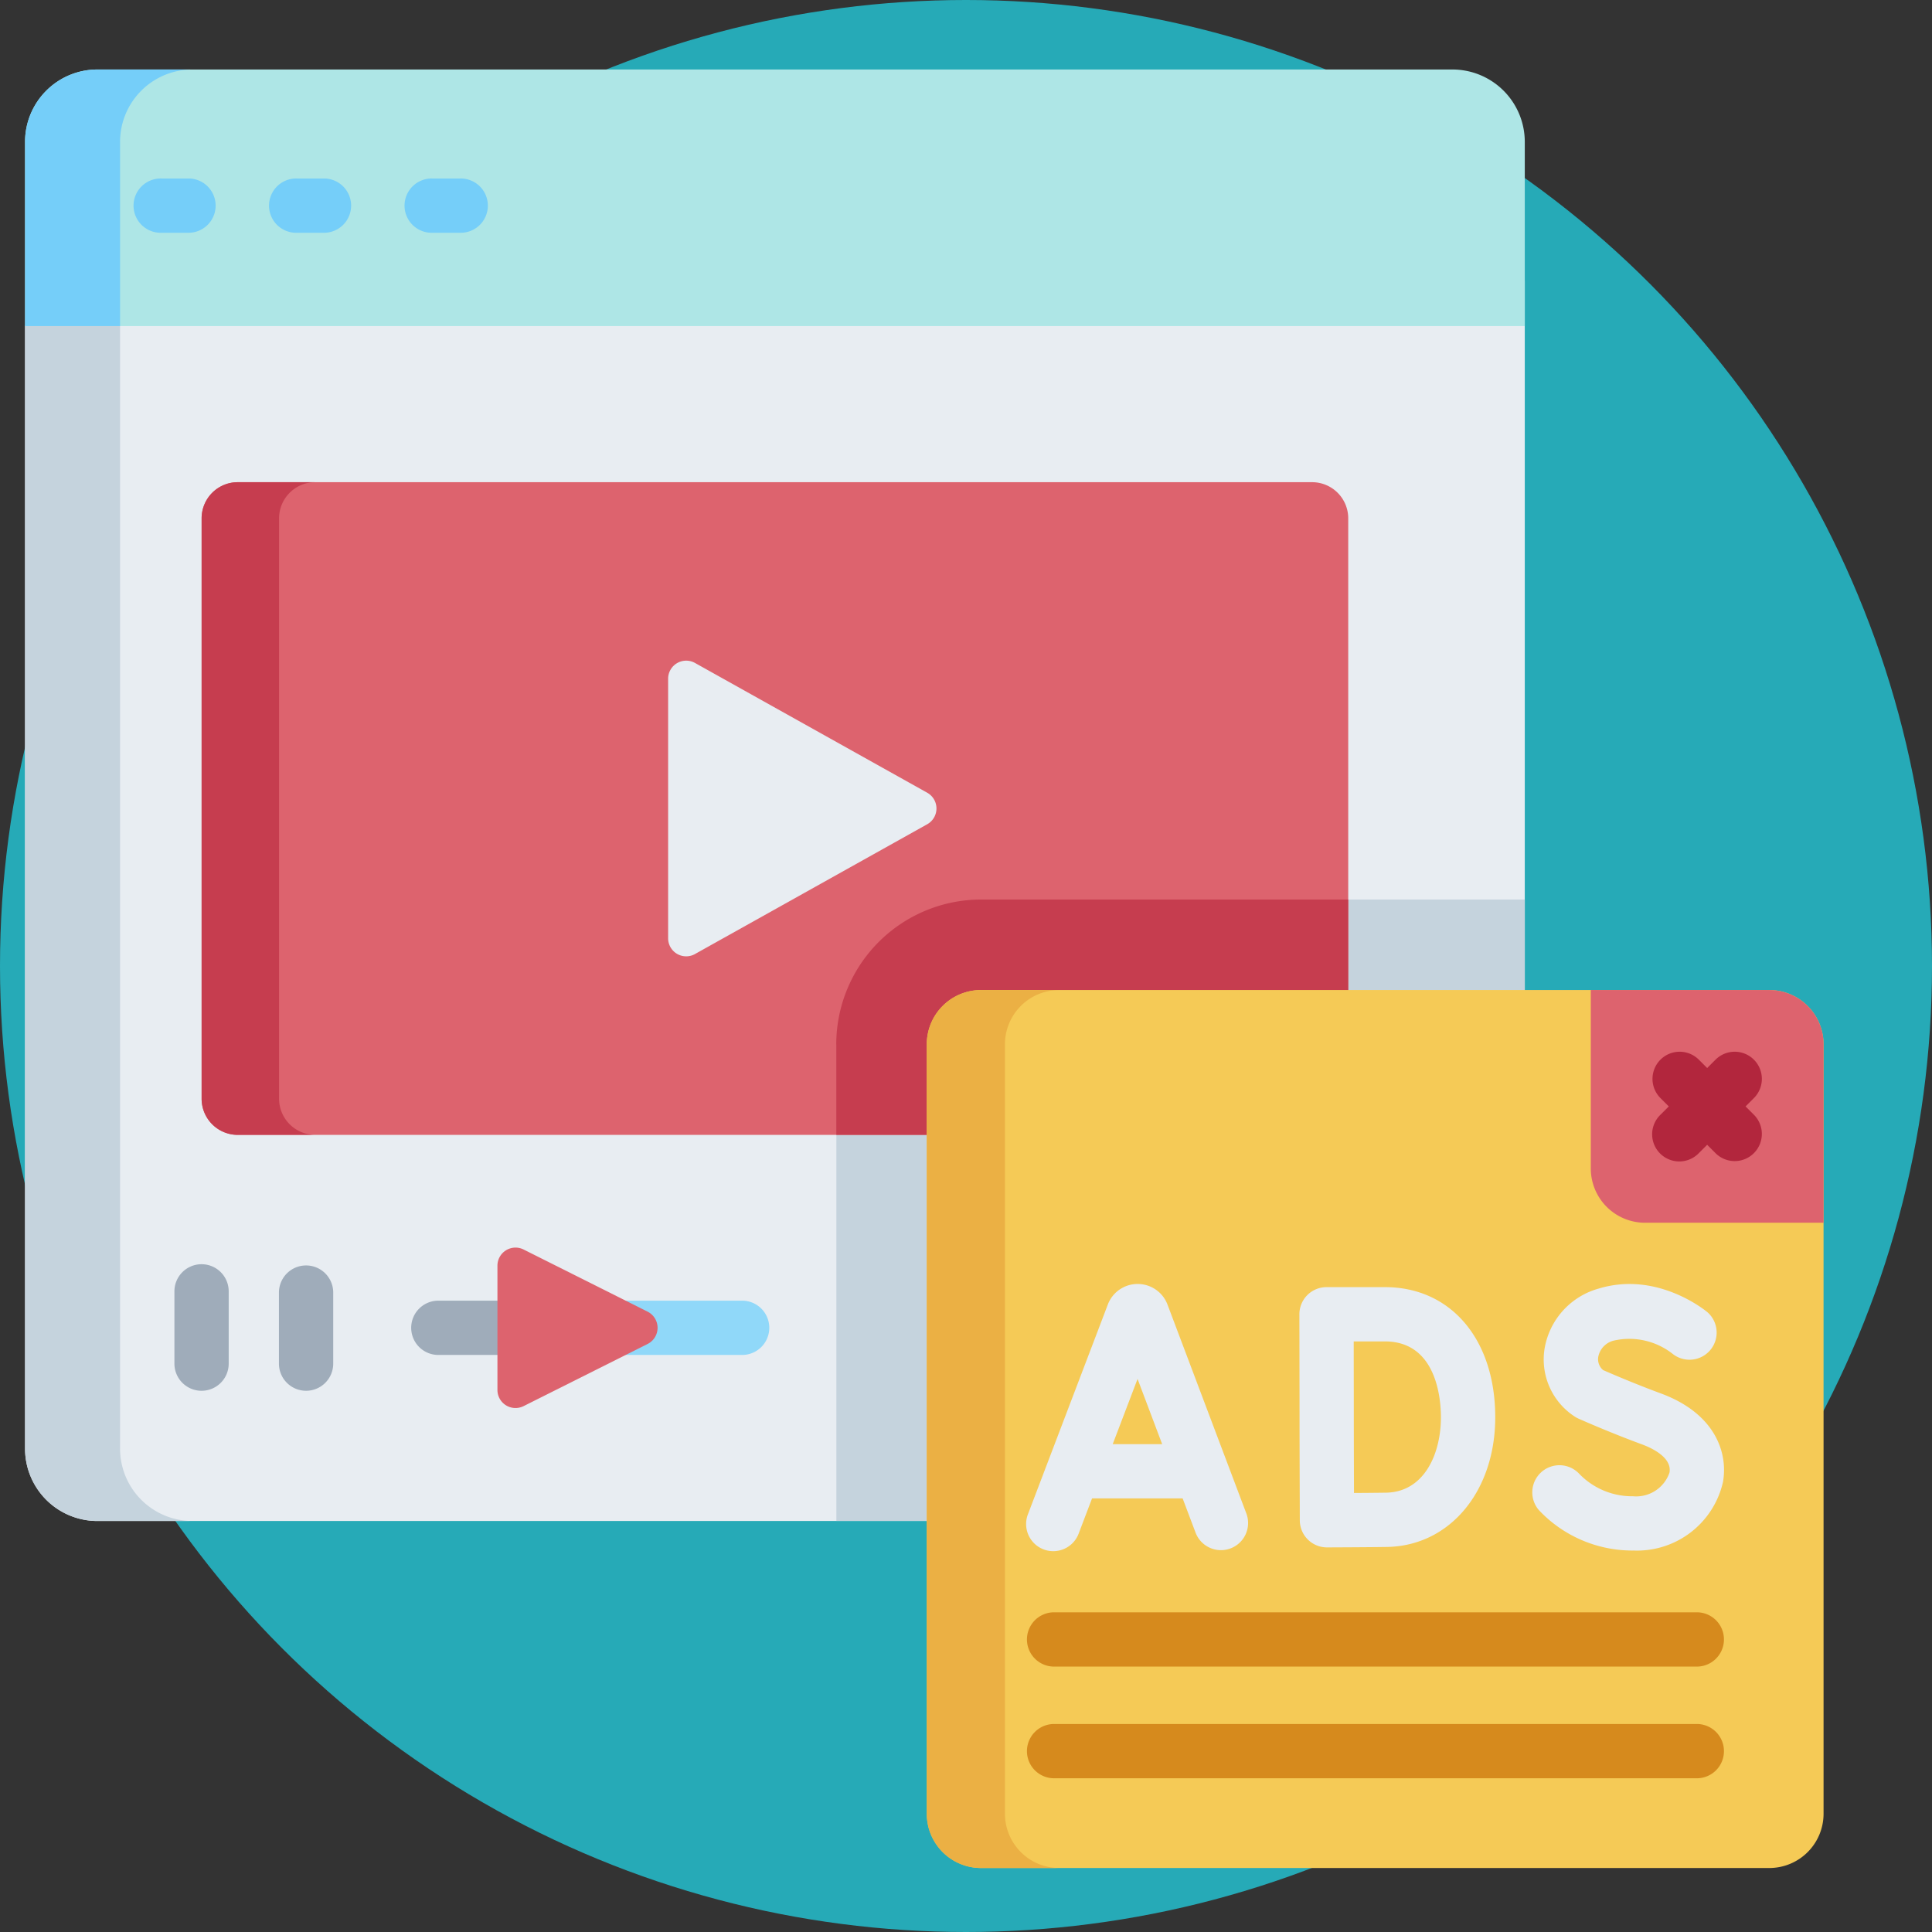 <svg xmlns="http://www.w3.org/2000/svg" width="139" height="139" viewBox="0 0 139 139">
  <rect x="0" y="0" width="139" height="139" fill="#333333" stroke="none"/>
  <g id="Grupo_60496" data-name="Grupo 60496" transform="translate(-991 -12589)">
    <g id="Grupo_4585" data-name="Grupo 4585" transform="translate(991.007 12589.021)">
      <circle id="Elipse_157" data-name="Elipse 157" cx="69.5" cy="69.5" r="69.5" transform="translate(-0.007 -0.021)" fill="#26aab7"/>
    </g>
    <g id="Grupo_60495" data-name="Grupo 60495" transform="translate(992.802 12594)">
      <g id="Grupo_60468" data-name="Grupo 60468" transform="translate(0 15.194)">
        <path id="Trazado_131225" data-name="Trazado 131225" d="M102.695,149.357H5.207A5.207,5.207,0,0,1,0,144.15V63.385l2.378-3.264H107.9V144.15A5.207,5.207,0,0,1,102.695,149.357Z" transform="translate(0 -60.121)" fill="#e8edf2"/>
      </g>
      <g id="Grupo_60469" data-name="Grupo 60469" transform="translate(58.368 59.72)">
        <path id="Trazado_131226" data-name="Trazado 131226" d="M280.485,275.806V236.3h-12.7v14.328a2.6,2.6,0,0,1-2.6,2.6h-34.23v27.779h44.327a5.207,5.207,0,0,0,5.207-5.207Z" transform="translate(-230.951 -236.303)" fill="#c5d3dd"/>
      </g>
      <g id="Grupo_60470" data-name="Grupo 60470" transform="translate(12.7 29.688)">
        <path id="Trazado_131227" data-name="Trazado 131227" d="M130.15,164.433H52.856a2.6,2.6,0,0,1-2.6-2.6V120.073a2.6,2.6,0,0,1,2.6-2.6H130.15a2.6,2.6,0,0,1,2.6,2.6v41.756A2.6,2.6,0,0,1,130.15,164.433Z" transform="translate(-50.252 -117.469)" fill="#dd636e"/>
      </g>
      <g id="Grupo_60471" data-name="Grupo 60471" transform="translate(12.7 29.688)">
        <path id="Trazado_131228" data-name="Trazado 131228" d="M55.829,161.829V120.073a2.6,2.6,0,0,1,2.6-2.6H52.856a2.6,2.6,0,0,0-2.6,2.6v41.756a2.6,2.6,0,0,0,2.6,2.6h5.577A2.6,2.6,0,0,1,55.829,161.829Z" transform="translate(-50.252 -117.469)" fill="#c63d4f"/>
      </g>
      <g id="Grupo_60472" data-name="Grupo 60472" transform="translate(0 15.679)">
        <path id="Trazado_131229" data-name="Trazado 131229" d="M6.836,145.582V64.817l-2.4-2.592-2.624-.187L0,64.817v80.765a5.207,5.207,0,0,0,5.207,5.207h6.836A5.207,5.207,0,0,1,6.836,145.582Z" transform="translate(0 -62.038)" fill="#c5d3dd"/>
      </g>
      <g id="Grupo_60473" data-name="Grupo 60473">
        <path id="Trazado_131230" data-name="Trazado 131230" d="M102.695,0H5.207A5.207,5.207,0,0,0,0,5.207V18.458H107.9V5.207A5.207,5.207,0,0,0,102.695,0Z" fill="#aee6e6"/>
      </g>
      <g id="Grupo_60474" data-name="Grupo 60474">
        <path id="Trazado_131231" data-name="Trazado 131231" d="M12.043,0H5.207A5.207,5.207,0,0,0,0,5.207V18.458H6.836V5.207A5.207,5.207,0,0,1,12.043,0Z" fill="#75cef9"/>
      </g>
      <g id="Grupo_60475" data-name="Grupo 60475" transform="translate(7.851 7.842)">
        <path id="Trazado_131232" data-name="Trazado 131232" d="M35.016,34.936h-2a1.953,1.953,0,1,1,0-3.905h2a1.953,1.953,0,0,1,0,3.905Z" transform="translate(-31.064 -31.031)" fill="#75cef9"/>
      </g>
      <g id="Grupo_60476" data-name="Grupo 60476" transform="translate(17.599 7.842)">
        <path id="Trazado_131233" data-name="Trazado 131233" d="M73.589,34.936h-2a1.953,1.953,0,1,1,0-3.905h2a1.953,1.953,0,0,1,0,3.905Z" transform="translate(-69.637 -31.031)" fill="#75cef9"/>
      </g>
      <g id="Grupo_60477" data-name="Grupo 60477" transform="translate(27.348 7.842)">
        <path id="Trazado_131234" data-name="Trazado 131234" d="M112.162,34.936h-2a1.953,1.953,0,1,1,0-3.905h2a1.953,1.953,0,1,1,0,3.905Z" transform="translate(-108.21 -31.031)" fill="#75cef9"/>
      </g>
      <g id="Grupo_60478" data-name="Grupo 60478" transform="translate(39.033 88.578)">
        <path id="Trazado_131235" data-name="Trazado 131235" d="M166.96,354.394H156.4a1.953,1.953,0,1,1,0-3.905H166.96a1.953,1.953,0,1,1,0,3.905Z" transform="translate(-154.445 -350.489)" fill="#90d8f9"/>
      </g>
      <g id="Grupo_60479" data-name="Grupo 60479" transform="translate(27.827 88.578)">
        <path id="Trazado_131236" data-name="Trazado 131236" d="M122.148,354.394h-10.09a1.953,1.953,0,1,1,0-3.905h10.09a1.953,1.953,0,1,1,0,3.905Z" transform="translate(-110.106 -350.489)" fill="#9facba"/>
      </g>
      <g id="Grupo_60480" data-name="Grupo 60480" transform="translate(58.368 59.72)">
        <path id="Trazado_131237" data-name="Trazado 131237" d="M230.951,246.716v6.517h34.23a2.6,2.6,0,0,0,2.6-2.6V236.3h-26.42a10.426,10.426,0,0,0-10.414,10.414Z" transform="translate(-230.951 -236.302)" fill="#c63d4f"/>
      </g>
      <g id="Grupo_60481" data-name="Grupo 60481" transform="translate(10.747 86.001)">
        <path id="Trazado_131238" data-name="Trazado 131238" d="M44.479,349.351a1.953,1.953,0,0,1-1.953-1.953v-5.155a1.953,1.953,0,1,1,3.905,0V347.4A1.952,1.952,0,0,1,44.479,349.351Z" transform="translate(-42.526 -340.291)" fill="#9facba"/>
      </g>
      <g id="Grupo_60482" data-name="Grupo 60482" transform="translate(18.267 86.001)">
        <path id="Trazado_131239" data-name="Trazado 131239" d="M74.231,349.351a1.953,1.953,0,0,1-1.953-1.953v-5.155a1.953,1.953,0,0,1,3.905,0V347.4A1.953,1.953,0,0,1,74.231,349.351Z" transform="translate(-72.278 -340.291)" fill="#9facba"/>
      </g>
      <g id="Grupo_60483" data-name="Grupo 60483" transform="translate(33.987 84.759)">
        <path id="Trazado_131240" data-name="Trazado 131240" d="M134.479,345.618v-8.936a1.3,1.3,0,0,1,1.885-1.164l8.915,4.468a1.3,1.3,0,0,1,0,2.328l-8.915,4.468a1.3,1.3,0,0,1-1.885-1.164Z" transform="translate(-134.479 -335.378)" fill="#dd636e"/>
      </g>
      <g id="Grupo_60484" data-name="Grupo 60484" transform="translate(46.267 42.533)">
        <path id="Trazado_131241" data-name="Trazado 131241" d="M185.006,189.4l16.7-9.332a1.3,1.3,0,0,0,0-2.273l-16.7-9.332a1.3,1.3,0,0,0-1.937,1.137v18.665a1.3,1.3,0,0,0,1.937,1.137Z" transform="translate(-183.069 -168.297)" fill="#e8edf2"/>
      </g>
      <g id="Grupo_60486" data-name="Grupo 60486" transform="translate(64.876 66.229)">
        <g id="Grupo_60485" data-name="Grupo 60485">
          <path id="Trazado_131242" data-name="Trazado 131242" d="M317.32,325.224H260.61a3.905,3.905,0,0,1-3.905-3.905V265.962a3.905,3.905,0,0,1,3.905-3.905H317.32a3.905,3.905,0,0,1,3.905,3.905v55.357A3.905,3.905,0,0,1,317.32,325.224Z" transform="translate(-256.705 -262.057)" fill="#f5ca56"/>
        </g>
      </g>
      <g id="Grupo_60488" data-name="Grupo 60488" transform="translate(64.876 66.229)">
        <g id="Grupo_60487" data-name="Grupo 60487">
          <path id="Trazado_131243" data-name="Trazado 131243" d="M262.329,321.319V265.962a3.905,3.905,0,0,1,3.905-3.905H260.61a3.905,3.905,0,0,0-3.905,3.905v55.357a3.905,3.905,0,0,0,3.905,3.905h5.624A3.906,3.906,0,0,1,262.329,321.319Z" transform="translate(-256.705 -262.057)" fill="#ebb044"/>
        </g>
      </g>
      <g id="Grupo_60489" data-name="Grupo 60489" transform="translate(112.65 66.229)">
        <path id="Trazado_131244" data-name="Trazado 131244" d="M462.484,278.8H449.643a3.905,3.905,0,0,1-3.905-3.905V262.057h12.841a3.905,3.905,0,0,1,3.905,3.905Z" transform="translate(-445.738 -262.057)" fill="#dd636e"/>
      </g>
      <path id="Trazado_131245" data-name="Trazado 131245" d="M469.991,283.548l.6-.6a1.953,1.953,0,1,0-2.762-2.762l-.6.6-.6-.6a1.953,1.953,0,1,0-2.762,2.762l.6.6-.6.6a1.953,1.953,0,1,0,2.761,2.762l.6-.6.6.6a1.953,1.953,0,0,0,2.762-2.762Z" transform="translate(-346.206 -208.946)" fill="#b2263d"/>
      <path id="Trazado_131246" data-name="Trazado 131246" d="M300.884,362.274,295.2,347.216l-.021-.054a2.291,2.291,0,0,0-2.126-1.424h0a2.29,2.29,0,0,0-2.125,1.429l-.017.044-5.735,15.057a1.953,1.953,0,1,0,3.649,1.39l.949-2.492h6.518l.939,2.487a1.953,1.953,0,0,0,3.654-1.379Zm-9.623-5.013,1.787-4.691,1.77,4.691Z" transform="translate(-213.007 -258.361)" fill="#e8edf2"/>
      <g id="Grupo_60491" data-name="Grupo 60491" transform="translate(108.412 87.378)">
        <g id="Grupo_60490" data-name="Grupo 60490">
          <path id="Trazado_131247" data-name="Trazado 131247" d="M436.243,364.919a9.236,9.236,0,0,1-6.769-2.905,1.953,1.953,0,0,1,2.893-2.623,5.274,5.274,0,0,0,3.875,1.623,2.533,2.533,0,0,0,2.625-1.7c.2-1.1-1.315-1.788-1.975-2.031-2.37-.874-4.475-1.811-4.563-1.85a1.93,1.93,0,0,1-.271-.147,4.9,4.9,0,0,1-2.185-4.848,5.415,5.415,0,0,1,3.924-4.373c4.194-1.263,7.647,1.583,7.792,1.7a1.953,1.953,0,0,1-2.5,3,5.04,5.04,0,0,0-4.163-.964,1.492,1.492,0,0,0-1.184,1.188,1.018,1.018,0,0,0,.354.95c.542.237,2.282.987,4.15,1.677,3.879,1.431,4.851,4.235,4.468,6.382a6.341,6.341,0,0,1-6.469,4.919Z" transform="translate(-428.968 -345.742)" fill="#e8edf2"/>
        </g>
      </g>
      <g id="Grupo_60492" data-name="Grupo 60492" transform="translate(91.684 87.603)">
        <path id="Trazado_131248" data-name="Trazado 131248" d="M364.763,365.358a1.952,1.952,0,0,1-1.953-1.945s-.019-5.373-.019-7.433c0-1.69-.011-7.391-.011-7.391a1.953,1.953,0,0,1,1.953-1.956h4.2c4.748,0,7.938,3.763,7.938,9.363,0,5.327-3.272,9.251-7.781,9.33-1.2.021-4.19.032-4.317.033Zm1.926-14.82c0,1.818.007,4.4.007,5.441,0,1.249.007,3.718.013,5.464.853-.005,1.778-.013,2.31-.022,2.724-.048,3.944-2.759,3.944-5.425,0-1.28-.291-5.458-4.032-5.458h-2.241Z" transform="translate(-362.78 -346.632)" fill="#e8edf2"/>
      </g>
      <g id="Grupo_60493" data-name="Grupo 60493" transform="translate(72.039 110.999)">
        <path id="Trazado_131249" data-name="Trazado 131249" d="M333.328,443.11H287a1.953,1.953,0,0,1,0-3.905h46.329a1.953,1.953,0,0,1,0,3.905Z" transform="translate(-285.047 -439.205)" fill="#d68a1d"/>
      </g>
      <g id="Grupo_60494" data-name="Grupo 60494" transform="translate(72.039 119.035)">
        <path id="Trazado_131250" data-name="Trazado 131250" d="M333.328,474.905H287A1.953,1.953,0,0,1,287,471h46.329a1.953,1.953,0,0,1,0,3.905Z" transform="translate(-285.047 -471)" fill="#d68a1d"/>
      </g>
    </g>
  </g>
</svg>

